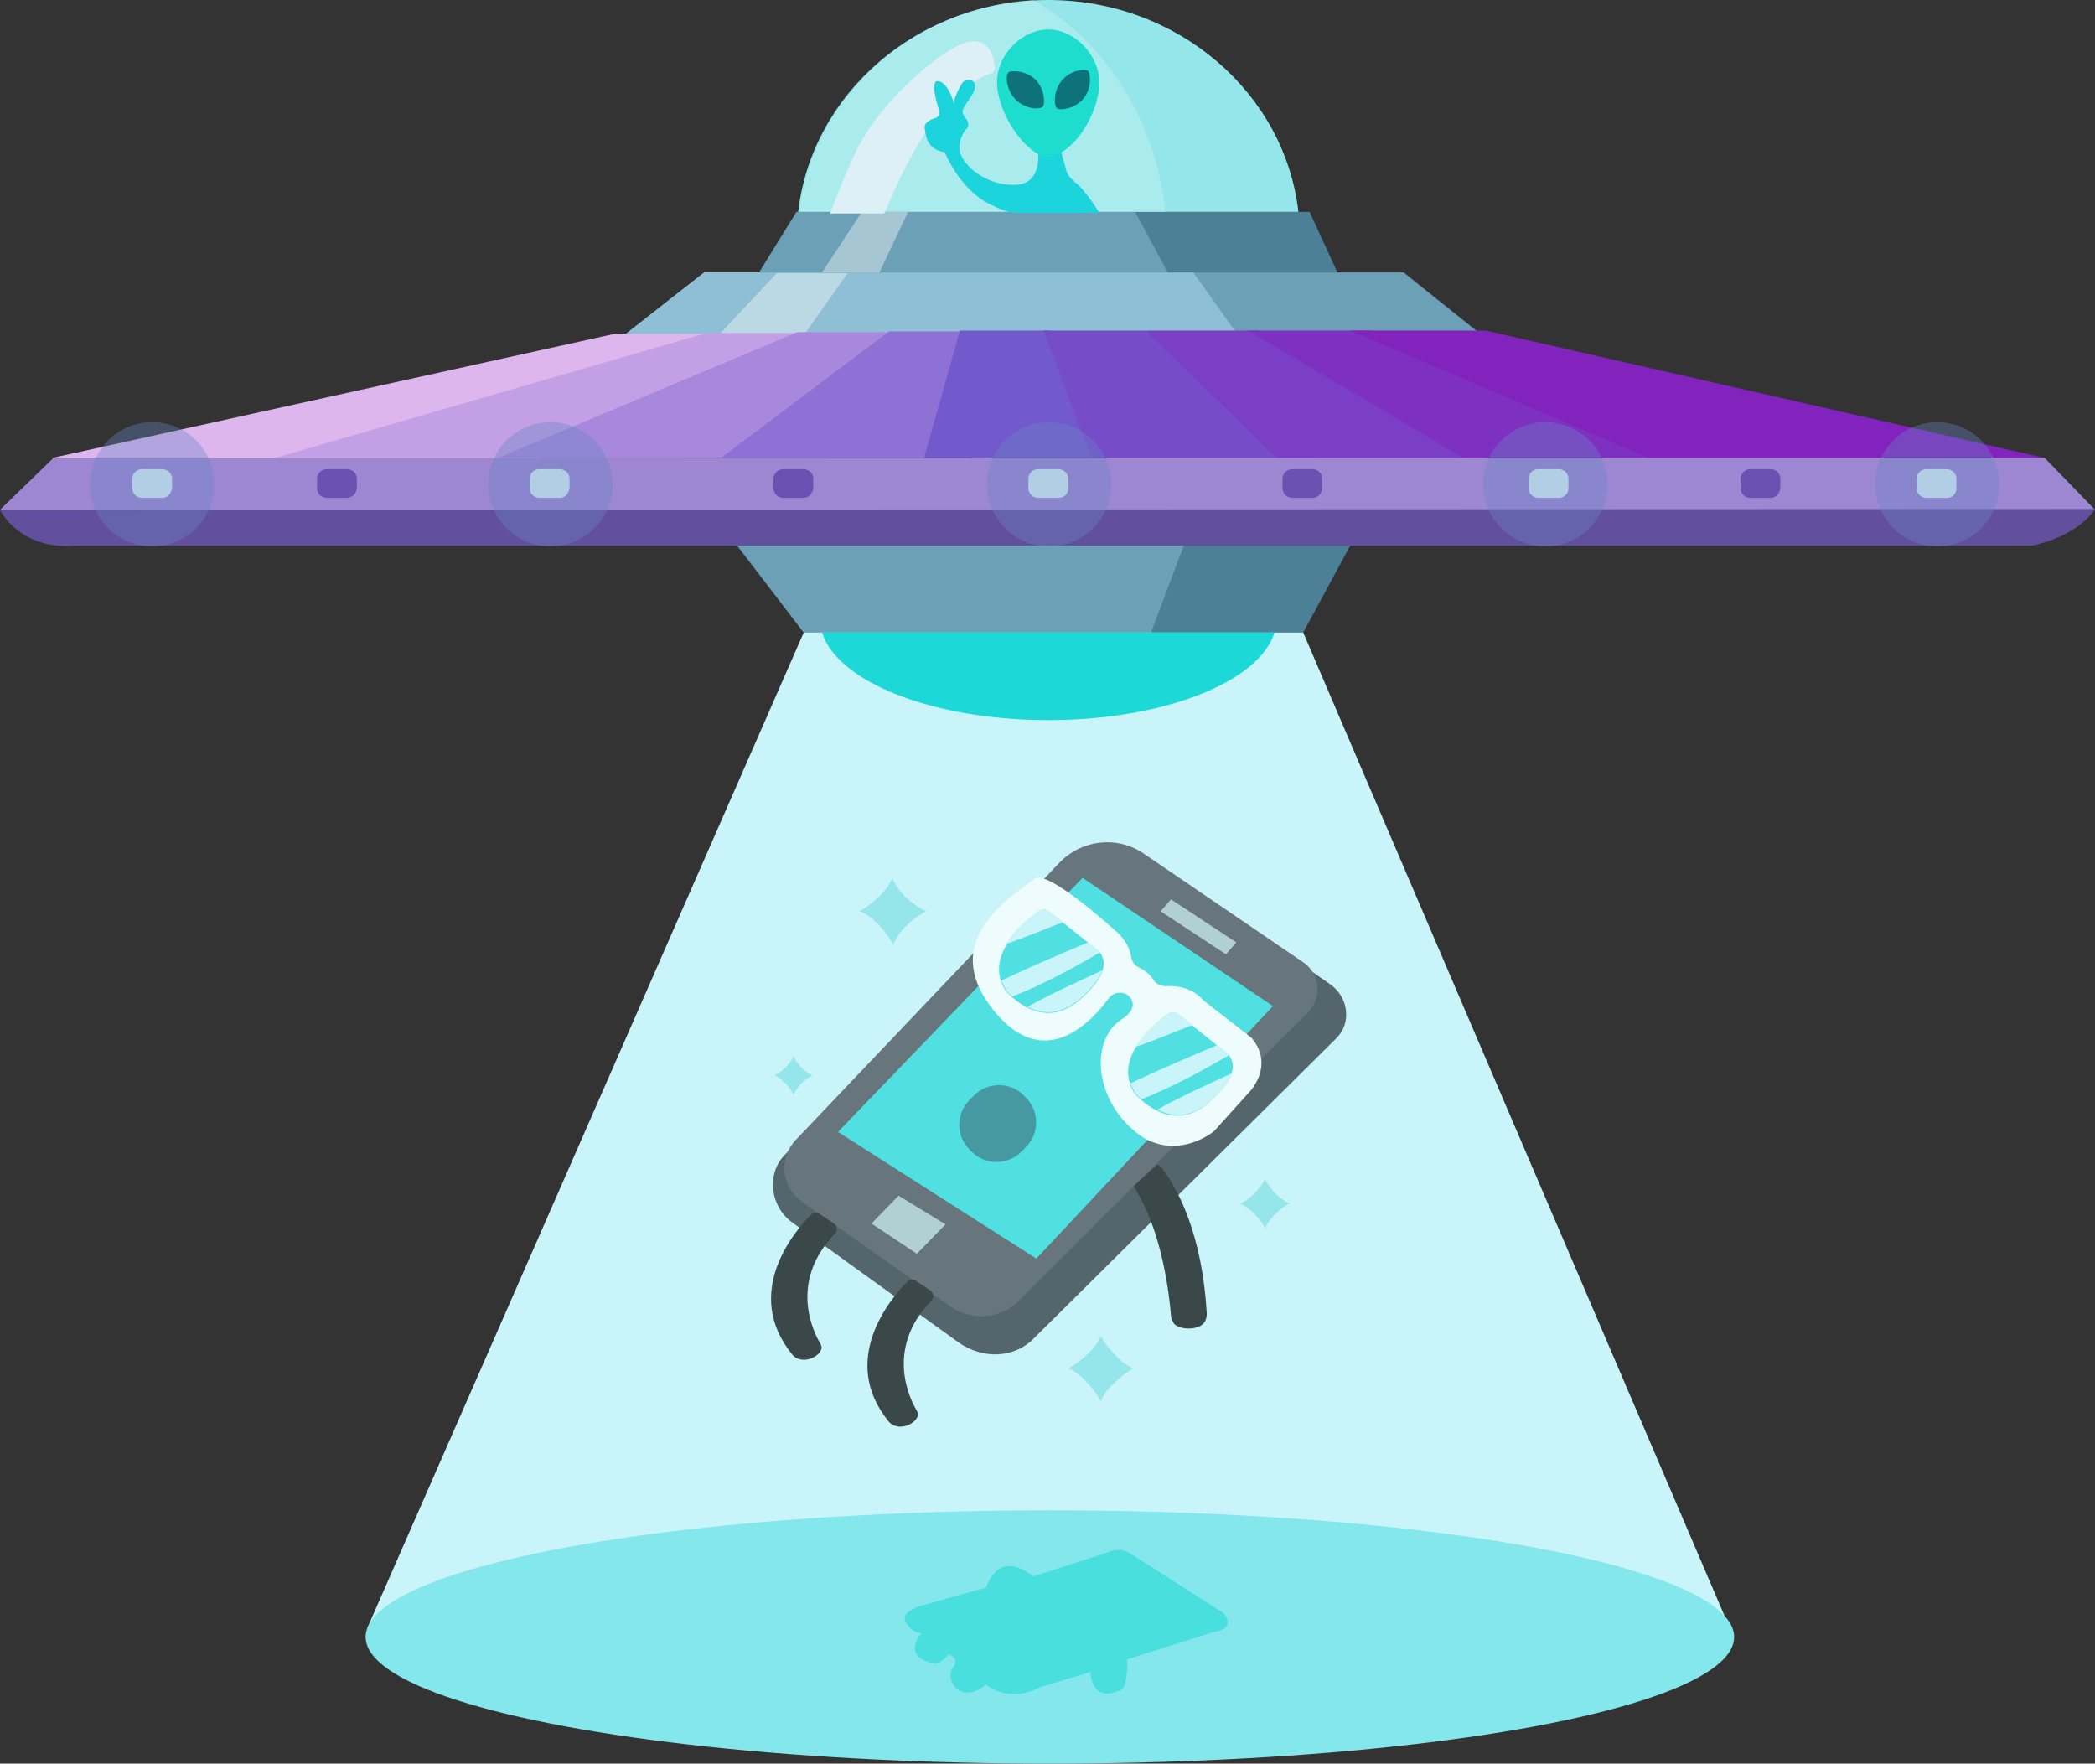 <?xml version="1.0" encoding="utf-8"?><svg version="1.1" id="layer_1" xmlns="http://www.w3.org/2000/svg" xmlns:xlink="http://www.w3.org/1999/xlink" x="0px" y="0px" viewBox="0 0 263 221.4" style="enable-background:new 0 0 263 221.4;" xml:space="preserve"><rect x="0" y="0" width="263" height="221.4" fill="#333333" stroke="none"/><style type="text/css">.st0{fill:#6CA0B6;}.st1{fill:#8EBFD4;}.st2{fill:#BBD9E5;}.st3{fill:#4B8096;}.st4{fill:#A7C6D3;}.st5{fill:#94E6EA;}.st6{opacity:0.33;fill:#D7F5F7;}.st7{fill:#DDF0F5;}.st8{fill:#9D87D2;}.st9{fill:#DCF8F9;}.st10{fill:#6A51B2;}.st11{fill:#624F9E;}.st12{fill:#C9F4F9;}.st13{fill:#1CD8D6;}.st14{fill:#84E7EC;}.st15{fill:#55656C;}.st16{fill:#67757D;}.st17{fill:#50E0E1;}.st18{fill:#4699A1;}.st19{fill:#B1D0D3;}.st20{fill:#EFFCFD;}.st21{fill:#3A4849;}.st22{fill:#DDB6ED;}.st23{fill:#C39FE5;}.st24{fill:#A888DD;}.st25{fill:#8E71D4;}.st26{fill:#735ACC;}.st27{fill:#774CC8;}.st28{fill:#7A3FC5;}.st29{fill:#7E31C1;}.st30{fill:#8223BD;}.st31{fill:#48DFDE;}.st32{opacity:0.37;fill:#6886C3;}.st33{fill:#1CD4DB;}.st34{fill:#1DDDCF;}.st35{fill:#0E727A;}</style><polygon class="st0" points="88.4,34.2 78.2,42.2 186.2,42.2 176.2,34.2 "/><polygon class="st1" points="88.4,34.2 78.2,42.2 155.5,42.2 149.8,34.2 "/><polygon class="st2" points="97.5,34.3 90.2,42.1 100.9,42.1 106.4,34.3 "/><polygon class="st3" points="100,26.6 95.3,34.2 167.9,34.2 164.4,26.6 "/><polygon class="st0" points="100,26.6 95.3,34.2 146.6,34.2 142.5,26.6 "/><polygon class="st4" points="108.2,26.6 103.2,34.2 110.4,34.2 114,26.6 "/><path class="st5" d="M163,26.6C161.3,11.7,147.9,0,131.6,0s-29.7,11.7-31.4,26.6H163z"/><g><path class="st6" d="M100.4,26.6h45.9C145.1,15,138.7,5.2,129.7,0C114.4,1,102,12.3,100.4,26.6z"/></g>
<path class="st7" d="M124.4,9.2c0.3-0.1,0.5-0.4,0.5-0.7c-0.1-1.1-0.6-3.6-3-3.3c-3.2,0.3-11.6,7.7-14.5,13.9c-1.3,2.7-3.2,7.7-3.2,7.7h6.8c0,0,3.3-7.9,5.7-10.8C116.7,15.9,120.3,10.7,124.4,9.2z"/><polygon class="st8" points="263,64 0,64 6.7,57.5 256.7,57.5 "/><path class="st9" d="M20.4,62.5h-2.6c-0.6,0-1.2-0.5-1.2-1.2v-1.2c0-0.6,0.5-1.2,1.2-1.2h2.6c0.6,0,1.2,0.5,1.2,1.2v1.2C21.5,62,21,62.5,20.4,62.5z"/>
<path class="st9" d="M70.3,62.5h-2.6c-0.6,0-1.2-0.5-1.2-1.2v-1.2c0-0.6,0.5-1.2,1.2-1.2h2.6c0.6,0,1.2,0.5,1.2,1.2v1.2C71.4,62,70.9,62.5,70.3,62.5z"/><path class="st9" d="M132.9,62.5h-2.6c-0.6,0-1.2-0.5-1.2-1.2v-1.2c0-0.6,0.5-1.2,1.2-1.2h2.6c0.6,0,1.2,0.5,1.2,1.2v1.2C134.1,62,133.6,62.5,132.9,62.5z"/><path class="st9" d="M195.7,62.5h-2.6c-0.6,0-1.2-0.5-1.2-1.2v-1.2c0-0.6,0.5-1.2,1.2-1.2h2.6c0.6,0,1.2,0.5,1.2,1.2v1.2C196.9,62,196.3,62.5,195.7,62.5z"/><path class="st9" d="M244.4,62.5h-2.6c-0.6,0-1.2-0.5-1.2-1.2v-1.2c0-0.6,0.5-1.2,1.2-1.2h2.6c0.6,0,1.2,0.5,1.2,1.2v1.2C245.6,62,245.1,62.5,244.4,62.5z"/><path class="st10" d="M43.5,62.5H41c-0.6,0-1.2-0.5-1.2-1.2v-1.2c0-0.6,0.5-1.2,1.2-1.2h2.6c0.6,0,1.2,0.5,1.2,1.2v1.2C44.7,62,44.2,62.5,43.5,62.5z"/><path class="st10" d="M100.9,62.5h-2.6c-0.6,0-1.2-0.5-1.2-1.2v-1.2c0-0.6,0.5-1.2,1.2-1.2h2.6c0.6,0,1.2,0.5,1.2,1.2v1.2C102,62,101.5,62.5,100.9,62.5z"/><path class="st10" d="M164.8,62.5h-2.6c-0.6,0-1.2-0.5-1.2-1.2v-1.2c0-0.6,0.5-1.2,1.2-1.2h2.6c0.6,0,1.2,0.5,1.2,1.2v1.2C165.9,62,165.4,62.5,164.8,62.5z"/><path class="st10" d="M222.3,62.5h-2.6c-0.6,0-1.2-0.5-1.2-1.2v-1.2c0-0.6,0.5-1.2,1.2-1.2h2.6c0.6,0,1.2,0.5,1.2,1.2v1.2C223.4,62,222.9,62.5,222.3,62.5z"/><path class="st11" d="M0,64c0,0,2.4,5.1,9.5,4.5l245.5,0c0,0,5.5-0.9,8-4.6L0,64z"/><polygon class="st3" points="92.5,68.5 100.9,79.4 163.6,79.4 169.5,68.5 "/><polygon class="st0" points="92.6,68.5 100.9,79.4 144.5,79.4 148.6,68.5 "/><polygon class="st12" points="100.9,79.4 46.1,204.4 216.6,203.1 163.6,79.4 "/><path class="st13" d="M103.2,79.4c1.9,6.2,13.9,11,28.4,11c14.5,0,26.5-4.8,28.4-11H103.2z"/><ellipse class="st14" cx="131.8" cy="205.5" rx="85.9" ry="15.9"/><g><path class="st15" d="M120.3,168.5l-20.8-15c-2.8-2-3.3-6-1.1-8.4l34.7-36.4c2.9-3,7.7-3.4,11.4-0.8l22.4,15.6	c2.4,1.6,2.8,4.9,0.9,6.8L129.8,168C127.4,170.5,123.4,170.7,120.3,168.5z"/><path class="st16" d="M119.3,164l-18.7-13.2c-2.5-1.8-2.9-5.4-0.7-7.7l33.1-34.8c2.8-2.9,7.2-3.4,10.5-1.2l20.1,13.7	c2.1,1.4,2.4,4.4,0.6,6.3L128,163.2C125.7,165.6,122,165.9,119.3,164z"/><polygon class="st17" points="130.1,158 105.2,142.1 135.9,110.2 159.8,126.3 	"/><path class="st18" d="M122,144.6l-0.3-0.3c-1.7-1.7-1.7-4.5,0-6.2l0.6-0.6c1.7-1.7,4.5-1.7,6.2,0l0.3,0.3c1.7,1.7,1.7,4.5,0,6.2	l-0.6,0.6C126.5,146.3,123.7,146.3,122,144.6z"/><polygon class="st19" points="115.1,157.4 109.4,153.6 112.8,150.1 118.7,153.7 	"/><path class="st20" d="M142.1,125.6c-0.5-1.2-2.1-1.3-2.9-0.3c-2.2,3-7.8,9-13.9,2.2c-7.7-8.7,0.5-14.2,4.6-17.2	c1.7-1.2,10.3,6.7,10.3,6.7s1.5,1.2,1.8,3.1c0.1,0.6,0.4,1.1,0.9,1.3c0.6,0.3,1.4,0.8,1.9,1.6c0.3,0.5,0.9,0.8,1.5,0.8	c1.3-0.1,3.3,0.1,4.8,1.8l5.9,4.6c0.1,0.1,0.2,0.1,0.2,0.2c0.5,0.6,2.4,3.1-0.1,6.4l-4.6,5.1c-0.1,0.1-0.1,0.1-0.2,0.2	c-0.7,0.5-4.5,3.2-8.8,0.7c-6.2-4.2-6.7-12-2.9-14.7C142.1,127.2,142.4,126.3,142.1,125.6z"/><g>	<path class="st17" d="M130.4,114.4c-1.9,1.4-6.9,5.6-4.2,9.9c0,0,4.8,6,10,0.6c4.1-3.8,1.6-5.6,1.6-5.6l-6-4.8		C131.3,114.1,130.8,114.1,130.4,114.4z"/><path class="st12" d="M131.7,114.4c-0.4-0.3-1-0.3-1.4,0c-1,0.7-2.9,2.2-4,4.1c2.7-0.9,4.6-1.8,7.1-2.7L131.7,114.4z"/>	<path class="st12" d="M137.8,119.2l-1.2-0.9c-3.8,1.6-7.1,3-10.9,4.8c0.1,0.2,0.4,0.9,0.6,1.2c0,0,0.4,0.5,0.8,0.8		c3.8-1.5,7.3-3.4,11.1-5.6C137.9,119.3,137.8,119.2,137.8,119.2z"/>	<path class="st12" d="M136.2,124.8c1.3-1.2,1.9-2.2,2.2-3c-3.4,1.6-6.4,2.9-9.4,4.6C130.9,127.4,133.5,127.6,136.2,124.8z"/></g><path class="st17" d="M146.6,127.3c-1.9,1.4-6.9,5.6-4.2,9.9c0,0,4.8,6,10,0.6c4.1-3.8,1.6-5.6,1.6-5.6l-6-4.8	C147.6,127,147,127,146.6,127.3z"/><g>	<path class="st12" d="M148,127.3c-0.4-0.3-1-0.3-1.4,0c-1,0.7-2.9,2.2-4,4.1c2.7-0.9,4.6-1.8,7.1-2.7L148,127.3z"/>	<path class="st12" d="M154,132.1l-1.2-0.9c-3.8,1.6-7.1,3-10.9,4.8c0.1,0.2,0.4,0.9,0.6,1.2c0,0,0.4,0.5,0.8,0.8		c3.8-1.5,7.3-3.4,11.1-5.6C154.2,132.2,154,132.1,154,132.1z"/>	<path class="st12" d="M152.5,137.7c1.3-1.2,1.9-2.2,2.2-3c-3.4,1.6-6.4,2.9-9.4,4.6C147.2,140.3,149.8,140.5,152.5,137.7z"/></g><polygon class="st19" points="153.9,119.8 145.7,114.4 147,112.9 155.2,118.3 	"/><path class="st21" d="M115,160.8c-0.3-0.2-0.8-0.2-1.1,0.1c-2,2-8.7,9.8-2.3,17.6c1.1,1.2,3.2,0.4,3.6-0.7c0.1-0.2,0-0.5-0.1-0.7	c-0.8-1.3-4.1-7.7,1.8-13.8c0.4-0.4,0.3-1-0.1-1.3L115,160.8z"/><path class="st21" d="M102.9,152.4c-0.3-0.2-0.8-0.2-1.1,0.1c-2,2-8.7,9.8-2.3,17.6c1.1,1.2,3.2,0.4,3.6-0.7c0.1-0.2,0-0.5-0.1-0.7	c-0.8-1.3-4.1-7.7,1.8-13.8c0.4-0.4,0.3-1-0.1-1.3L102.9,152.4z"/><path class="st21" d="M146,146.8c-0.2-0.3-0.5-0.5-0.7-0.6l-3,2.7c0,0,0,0,0,0c3.7,5.7,4.5,14,4.7,16.2c0,0.4,0.2,0.8,0.4,1.1	c0.8,0.8,3.1,0.8,3.8-0.2c0.2-0.3,0.3-0.7,0.3-1.1C150.9,154.9,147.9,149.4,146,146.8z"/>
</g><path class="st5" d="M160.2,149.9c-0.7-0.7-1.2-1.4-1.4-1.9l0,0l0,0l0,0l0,0c-0.2,0.5-0.7,1.2-1.4,1.9c-0.6,0.6-1.2,1-1.7,1.2l0,0c0.5,0.2,1.2,0.7,1.9,1.4c0.6,0.6,1,1.2,1.2,1.7l0,0l0,0c0.2-0.5,0.6-1.1,1.2-1.7c0.7-0.7,1.4-1.2,1.9-1.4l0,0C161.3,150.8,160.7,150.4,160.2,149.9z"/><path class="st5" d="M140.1,170.2c-0.9-0.9-1.6-1.8-1.9-2.5l0,0l0,0l0,0l0,0c-0.2,0.7-0.9,1.6-1.9,2.5c-0.8,0.7-1.6,1.3-2.2,1.6l0,0c0.7,0.2,1.6,0.9,2.5,1.9c0.7,0.8,1.3,1.6,1.6,2.2l0,0l0,0c0.3-0.7,0.8-1.5,1.6-2.2c0.9-0.9,1.8-1.6,2.5-1.9l0,0C141.6,171.5,140.8,171,140.1,170.2z"/><path class="st5" d="M100.7,134.1c-0.5-0.5-0.9-1.1-1.1-1.5l0,0l0,0l0,0l0,0c-0.1,0.4-0.5,0.9-1.1,1.5c-0.4,0.4-0.9,0.7-1.3,0.9l0,0c0.4,0.1,0.9,0.5,1.5,1.1c0.4,0.4,0.7,0.9,0.9,1.3l0,0l0,0c0.2-0.4,0.5-0.8,0.9-1.3c0.5-0.5,1.1-0.9,1.5-1.1l0,0C101.6,134.8,101.1,134.5,100.7,134.1z"/><path class="st5" d="M113.9,112.8c-1-0.9-1.6-1.9-1.9-2.6l0,0l0,0l0,0l0,0c-0.2,0.7-0.9,1.7-1.9,2.6c-0.8,0.7-1.6,1.3-2.2,1.6l0,0c0.7,0.2,1.7,0.9,2.6,1.9c0.7,0.8,1.3,1.6,1.6,2.3l0,0l0,0c0.3-0.7,0.8-1.5,1.6-2.3c0.9-0.9,1.9-1.6,2.6-1.9l0,0C115.5,114.1,114.7,113.5,113.9,112.8z"/><g><polygon class="st22" points="77.2,41.9 6.5,57.5 67.8,57.5 90.6,41.9"/><polygon class="st23" points="88.7,41.8 34.5,57.5 85.8,57.5 101.5,41.8"/><polygon class="st24" points="100.1,41.7 62.5,57.5 103.7,57.5 112.5,41.7 	"/><polygon class="st25" points="111.6,41.6 90.5,57.5 121.7,57.5 123.5,41.6"/><polygon class="st26" points="120.5,41.5 116,57.5 137.1,57.5 131.9,41.5"/><polygon class="st27" points="131,41.5 137,57.5 165.3,57.5 143.8,41.5 	"/><polygon class="st28" points="143.8,41.5 160.3,57.5 195.8,57.5 158,41.5"/><polygon class="st29" points="156.7,41.5 183.7,57.5 226.2,57.5 172.2,41.5 	"/><polygon class="st30" points="169.5,41.5 207,57.5 256.7,57.5 186.5,41.5 	"/></g><path class="st31" d="M139.5,194.7l-1.4,0.5l-8.4,2.7c0,0-4.1-3.7-5.9,1.4l-7.9,2.2c0,0-3.2,0.8-2.1,2.3s1.9,1.2,1.9,1.2s-2.7,2.9,1.5,3.8c0.7,0.3,1.9-1.1,1.9-1.1s1.5,0.5,0.5,1.7s0.7,4.8,4.2,2.1c0,0,2.8,2.4,6.8,0.3l6.3-1.9c0,0,0,4.1,3.9,2.2c0.8-0.4,0.7-3.8,0.7-3.8l10.8-3.4c0,0,3-0.3,1.3-2.4l-11.4-7.3C142,195.2,141.1,194.2,139.5,194.7z"/><circle class="st32" cx="19.1" cy="60.8" r="7.8"/><circle class="st32" cx="69.1" cy="60.8" r="7.8"/><circle class="st32" cx="131.7" cy="60.8" r="7.8"/><circle class="st32" cx="194" cy="60.8" r="7.8"/><circle class="st32" cx="243.2" cy="60.8" r="7.8"/><g><path class="st33" d="M130.3,19c0,0,0.6,4-2.7,4.2s-6.1-1.9-6.9-3.6s0.5-3.3,0.5-3.3s0.8-0.5,0-1.5c-0.7-0.9-0.3-1.1,0.5-2.4	c1.7-2.2-0.1-2.9-0.9-2c0,0-1.2,1.9-1,2.8s-0.4-2.6-1.9-3c-1.2-0.3-0.4,2.4,0,3.7c0.1,0.4-0.1,0.8-0.4,0.9	c-0.7,0.2-1.6,0.6-1.4,1.4c0.1,0.5,0.1,2.6,2.5,2.9c0,0,1.9,4.8,5.8,6.6c0.6,0.3,2,1,2.9,1c4.8,0.1,10.7,0,10.7,0s-1.7-2.8-3-3.8	c-0.5-0.4-0.9-0.8-1.1-1.4c-0.3-1.1-0.7-2.5-0.7-2.5S131.2,19.8,130.3,19z"/><path class="st34" d="M137.9,11.7c-0.8,4.2-3.8,7.8-6.3,8c-1.9,0.1-5.4-3.6-6.3-8c-0.9-4.3,2.8-8,6.3-8S138.7,7.4,137.9,11.7z"/><path class="st35" d="M130,10c1.2,1.2,1.2,3.1,0.9,3.4c-0.4,0.4-2.2,0.3-3.4-0.9s-1.3-3.1-0.9-3.4C126.8,8.8,128.8,8.8,130,10z"/><path class="st35" d="M136,12.4c-1.1,1.3-3,1.5-3.3,1.2c-0.4-0.3-0.5-2.2,0.6-3.5s2.9-1.5,3.3-1.2C136.9,9.2,137.1,11.1,136,12.4z"/></g></svg>
